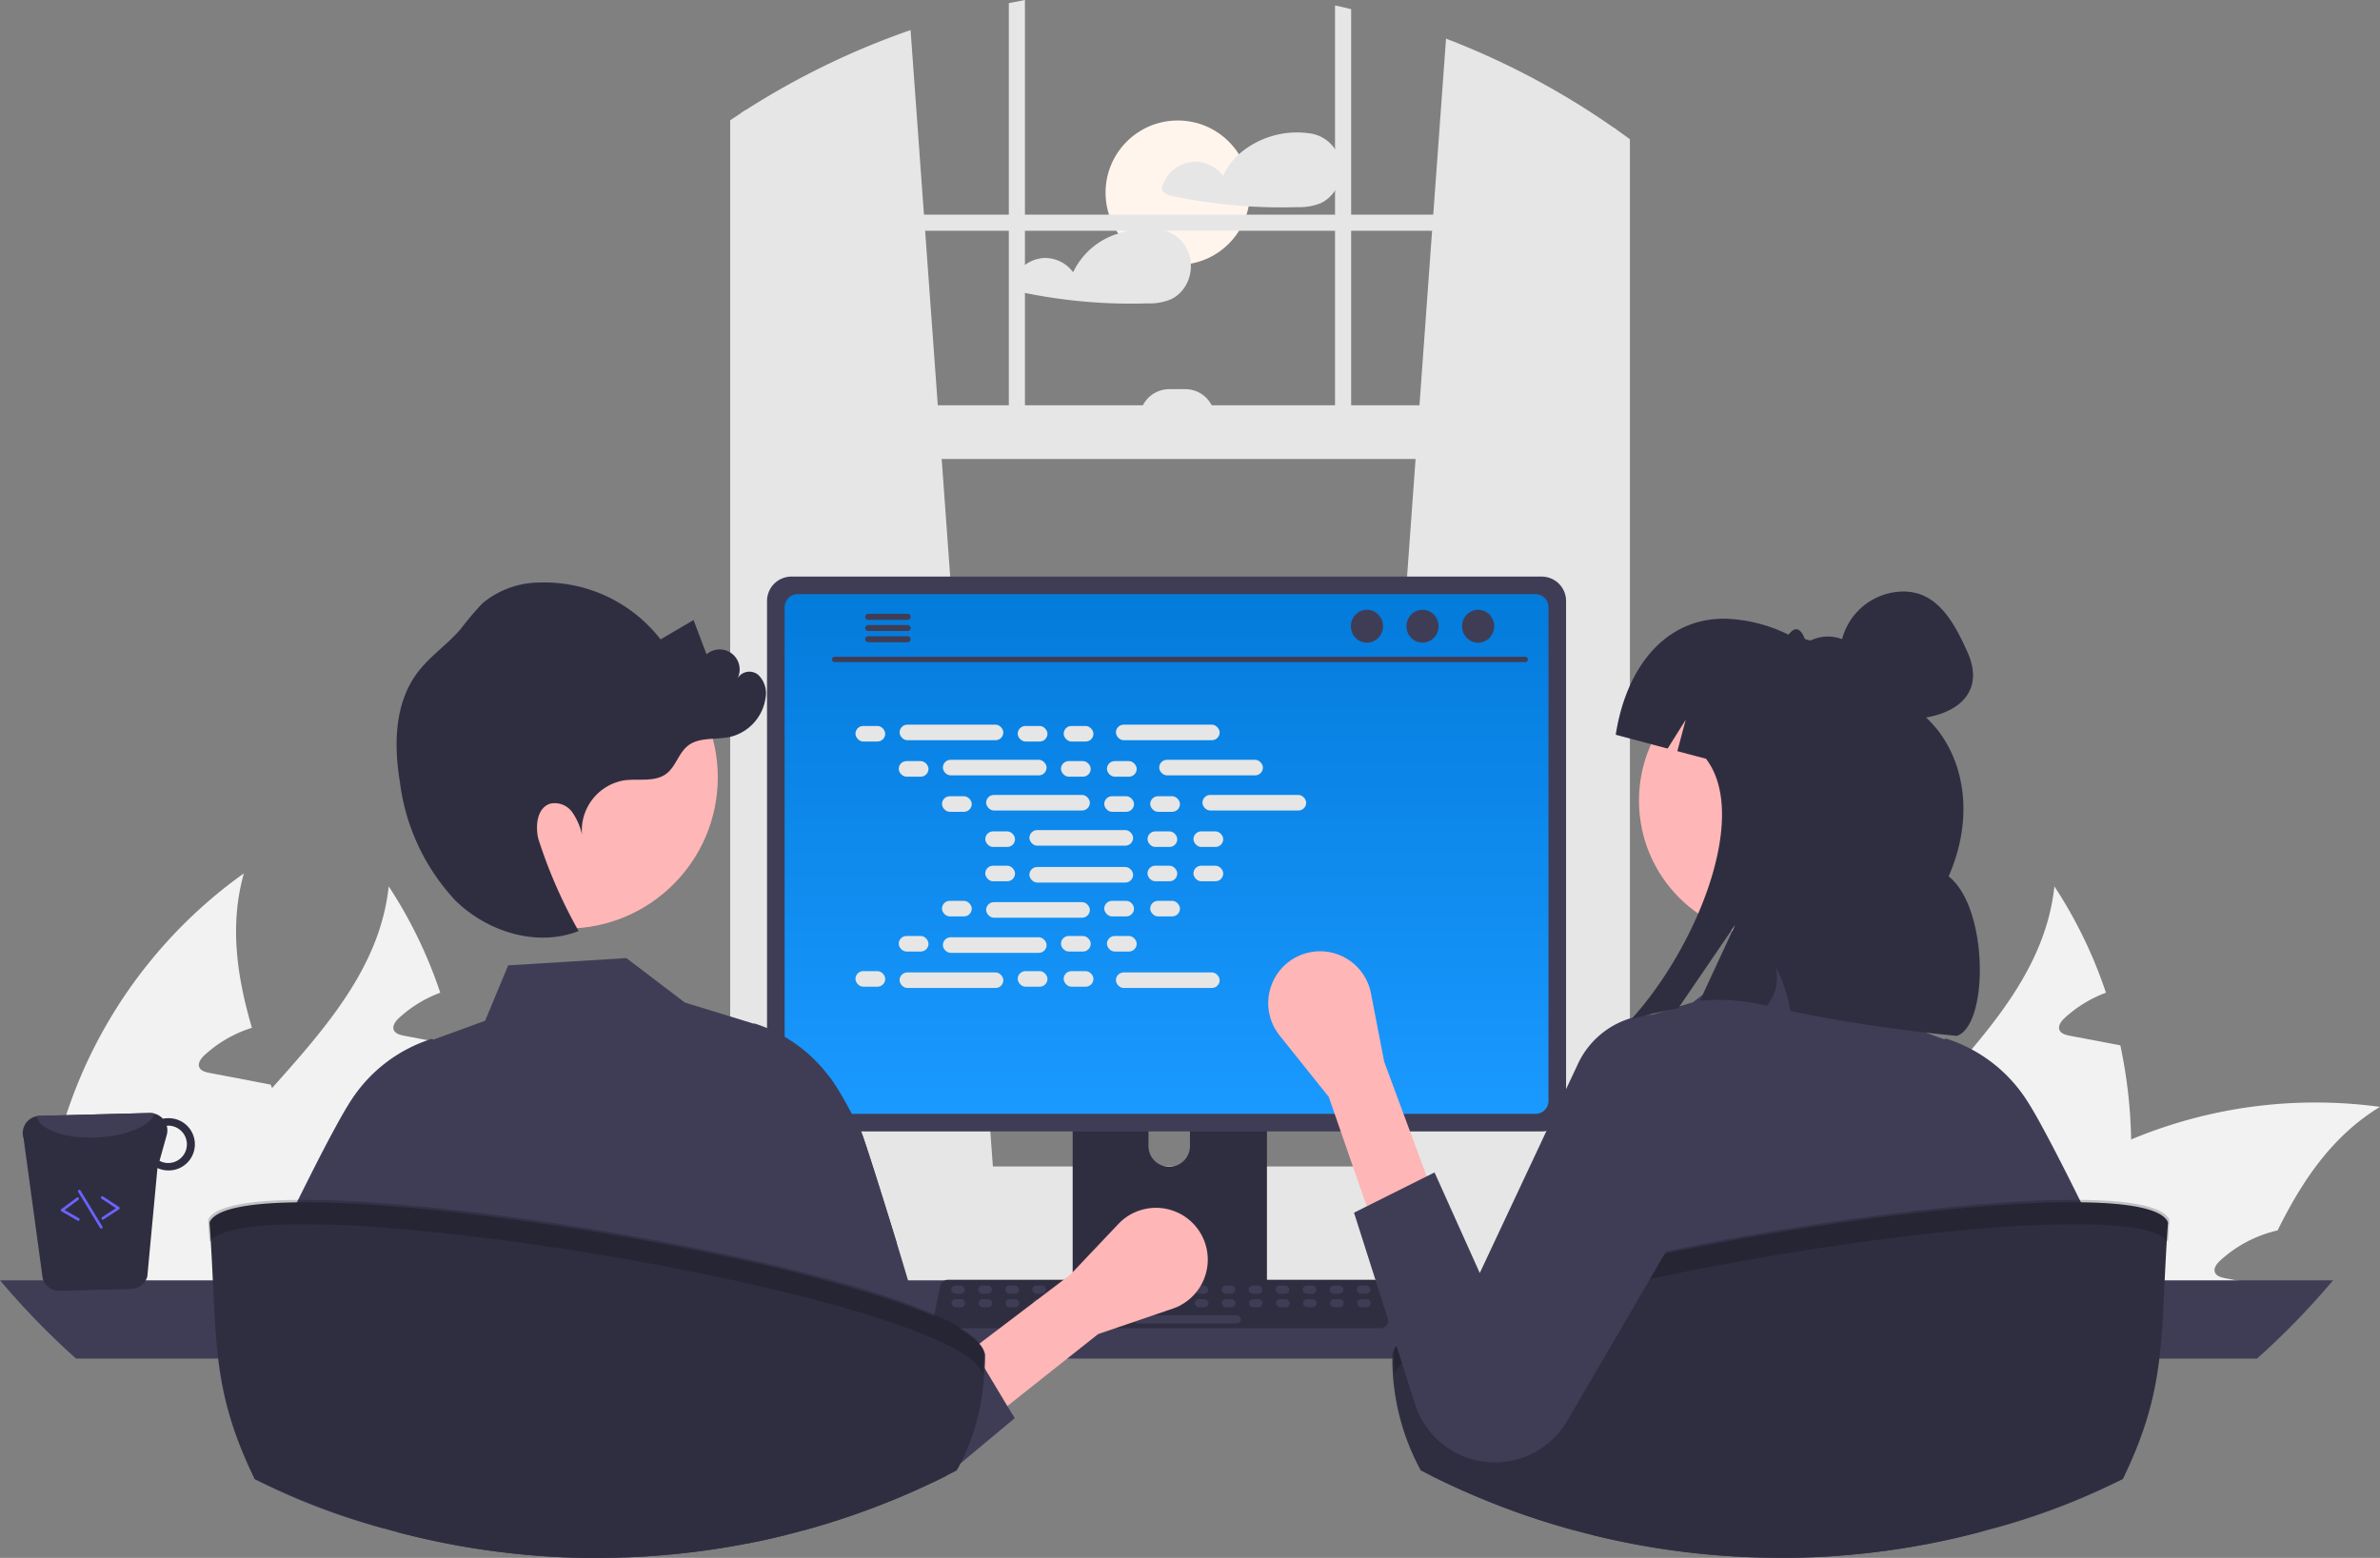 <svg id="undraw_pair_programming_re_or4x" xmlns="http://www.w3.org/2000/svg" xmlns:xlink="http://www.w3.org/1999/xlink" width="175.443" height="114.869" viewBox="0 0 175.443 114.869">
  <rect x="0" y="0" width="175.443" height="114.869" fill="#808080" stroke="none"/>
  <defs>
    <linearGradient id="linear-gradient" x1="0.5" x2="0.5" y2="1" gradientUnits="objectBoundingBox">
      <stop offset="0" stop-color="#037bdb"/>
      <stop offset="1" stop-color="#1a99ff"/>
    </linearGradient>
  </defs>
  <circle id="Ellipse_45" data-name="Ellipse 45" cx="5.322" cy="5.322" r="5.322" transform="translate(81.497 8.883)" fill="#fff5ec"/>
  <path id="Path_995" data-name="Path 995" d="M602.67,212.8a2.638,2.638,0,0,0-2.227-1.852h-.036a.285.285,0,0,0-.044-.01,6.5,6.5,0,0,0-5.1,1.555,4.775,4.775,0,0,0-1.162,1.6,2.575,2.575,0,0,0-2.159-1.052,2.628,2.628,0,0,0-2.352,1.9.3.3,0,0,0,.138.337,1.33,1.33,0,0,0,.556.283c.44.094.885.179,1.33.257q1.3.227,2.621.369.87.093,1.744.148c1.2.076,2.414.094,3.62.056a4.13,4.13,0,0,0,1.718-.3,2.552,2.552,0,0,0,.987-.859A2.9,2.9,0,0,0,602.67,212.8Z" transform="translate(-503.939 -201.119)" fill="#e6e6e6"/>
  <path id="Path_996" data-name="Path 996" d="M547.287,249.069a2.716,2.716,0,0,0-.112-.658,2.643,2.643,0,0,0-2.228-1.852.192.192,0,0,0-.034,0,.373.373,0,0,0-.046-.01,6.617,6.617,0,0,0-2.928.3,5.424,5.424,0,0,0-3.329,2.856,2.576,2.576,0,0,0-2.161-1.052,2.628,2.628,0,0,0-2.352,1.9.31.31,0,0,0,.138.337,1.343,1.343,0,0,0,.556.283c.442.094.885.179,1.331.257q1.3.227,2.619.369a38.9,38.9,0,0,0,5.366.2,4.136,4.136,0,0,0,1.718-.3,2.546,2.546,0,0,0,.985-.859A2.844,2.844,0,0,0,547.287,249.069Z" transform="translate(-459.505 -229.63)" fill="#e6e6e6"/>
  <path id="Path_997" data-name="Path 997" d="M853.869,508.41a34.255,34.255,0,0,1-1.484,10.719c-.037.126-.082.252-.126.378H830.422a19.594,19.594,0,0,1,1.476-4.451c1.817-3.857,4.784-7.158,7.714-10.437,4.035-4.517,7.974-9,8.6-14.872a33.741,33.741,0,0,1,3.8,7.841,9.214,9.214,0,0,0-3.049,1.869c-.245.23-.5.564-.378.883.119.267.445.356.734.415.7.133,1.395.267,2.092.393.549.111,1.105.215,1.661.319A36.417,36.417,0,0,1,853.869,508.41Z" transform="translate(-696.771 -424.39)" fill="#f2f2f2"/>
  <path id="Path_998" data-name="Path 998" d="M908.8,570.022c-3.5,2.129-5.726,5.422-7.544,9.109a9.316,9.316,0,0,0-4.235,2.225c-.252.23-.512.564-.378.883.111.267.445.356.734.415.69.134,1.395.267,2.084.393-.067.156-.133.319-.2.475H876.12a32.722,32.722,0,0,1,3.479-3.976c.274-.275.556-.534.846-.8a34.616,34.616,0,0,1,10.014-6.32A35.228,35.228,0,0,1,908.8,570.022Z" transform="translate(-733.36 -488.406)" fill="#f2f2f2"/>
  <path id="Path_999" data-name="Path 999" d="M812.388,515.663H791.781a33.468,33.468,0,0,1,.03-4.955,35.433,35.433,0,0,1,14.724-25.762c-1.068,3.805-.519,7.588.593,11.386-.156.052-.311.1-.452.156a9.216,9.216,0,0,0-3.049,1.869c-.245.23-.5.564-.378.883.111.267.445.356.734.415.7.134,1.394.267,2.084.393.556.111,1.113.215,1.669.326.26.044.519.1.779.148.037.089.059.171.1.252a68.617,68.617,0,0,1,3.4,10.911,25.466,25.466,0,0,1,.341,2.8C812.373,514.877,812.388,515.27,812.388,515.663Z" transform="translate(-665.77 -420.547)" fill="#f2f2f2"/>
  <path id="Path_1000" data-name="Path 1000" d="M237.869,508.41a34.255,34.255,0,0,1-1.484,10.719c-.037.126-.082.252-.126.378H214.422a19.6,19.6,0,0,1,1.476-4.451c1.817-3.857,4.784-7.158,7.714-10.437,4.035-4.517,7.974-9,8.6-14.872a33.736,33.736,0,0,1,3.8,7.841,9.216,9.216,0,0,0-3.049,1.869c-.245.23-.5.564-.378.883.119.267.445.356.734.415.7.133,1.395.267,2.092.393.549.111,1.105.215,1.662.319A36.424,36.424,0,0,1,237.869,508.41Z" transform="translate(-203.558 -424.39)" fill="#f2f2f2"/>
  <path id="Path_1001" data-name="Path 1001" d="M292.8,570.022c-3.5,2.129-5.726,5.422-7.544,9.109a9.317,9.317,0,0,0-4.236,2.225c-.252.23-.512.564-.378.883.111.267.445.356.734.415.69.134,1.395.267,2.084.393-.067.156-.133.319-.2.475H260.12a32.719,32.719,0,0,1,3.479-3.976c.274-.274.556-.534.846-.8a34.616,34.616,0,0,1,10.014-6.32,35.228,35.228,0,0,1,18.344-2.4Z" transform="translate(-240.147 -488.406)" fill="#f2f2f2"/>
  <path id="Path_1002" data-name="Path 1002" d="M196.388,515.663H175.781a33.472,33.472,0,0,1,.03-4.955,35.434,35.434,0,0,1,14.724-25.762c-1.068,3.805-.519,7.588.593,11.386-.156.052-.312.1-.452.156a9.216,9.216,0,0,0-3.049,1.869c-.245.23-.5.564-.378.883.111.267.445.356.734.415.7.134,1.395.267,2.084.393.556.111,1.113.215,1.669.326.26.044.519.1.779.148.037.089.059.171.1.252a68.612,68.612,0,0,1,3.4,10.911,25.481,25.481,0,0,1,.341,2.8C196.373,514.877,196.388,515.27,196.388,515.663Z" transform="translate(-172.558 -420.547)" fill="#f2f2f2"/>
  <path id="Path_1003" data-name="Path 1003" d="M664.33,259.779l18.412,1.635.2.018V182.867l-.2-.138a57.472,57.472,0,0,0-12.361-6.566l-.941,12.976-.086,1.188-.931,12.869-.287,3.959-3.773,52.165Z" transform="translate(-563.786 -173.314)" fill="#e6e6e6"/>
  <path id="Path_1004" data-name="Path 1004" d="M434.315,178.866c-.132.084-.263.167-.395.255v79.772l.395-.036,18.213-1.617-.034-.458-3.773-52.165-.287-3.959L447.5,187.79l-.086-1.188-.987-13.608A57.344,57.344,0,0,0,434.315,178.866Z" transform="translate(-379.304 -170.776)" fill="#e6e6e6"/>
  <path id="Path_1005" data-name="Path 1005" d="M430.741,202.709c-.265.171-.53.347-.791.524v80.336a4.139,4.139,0,0,0,2.781,4.118,3.04,3.04,0,0,0,.8.106h59.161a3.013,3.013,0,0,0,.8-.106,3.4,3.4,0,0,0,1.551-.929,4.568,4.568,0,0,0,1.232-3.189V204.631c-.327-.241-.656-.48-.989-.714l-.2-.138v79.79a3.209,3.209,0,0,1-.092.767,2.489,2.489,0,0,1-2.3,2.055H433.528a2.636,2.636,0,0,1-2.392-2.822V202.454C431,202.538,430.873,202.621,430.741,202.709Z" transform="translate(-376.125 -194.363)" fill="#e6e6e6"/>
  <rect id="Rectangle_86" data-name="Rectangle 86" width="65.132" height="1.188" transform="translate(54.418 15.827)" fill="#e6e6e6"/>
  <path id="Path_1006" data-name="Path 1006" d="M654.828,164.149c-.395-.1-.789-.189-1.188-.275v32.254h1.188Z" transform="translate(-555.227 -163.473)" fill="#e6e6e6"/>
  <path id="Path_1007" data-name="Path 1007" d="M534.188,161.864c-.4.074-.793.149-1.188.231v32.423h1.188Z" transform="translate(-458.634 -161.864)" fill="#e6e6e6"/>
  <path id="Path_1008" data-name="Path 1008" d="M368.86,598.688a5.324,5.324,0,0,0,.385,1.989,5.094,5.094,0,0,0,.349.71,5.4,5.4,0,0,0,.6.833,5.334,5.334,0,0,0,4.01,1.816h78a5.346,5.346,0,0,0,0-10.692h-78A5.351,5.351,0,0,0,368.86,598.688Z" transform="translate(-327.212 -507.337)" fill="#e6e6e6"/>
  <rect id="Rectangle_87" data-name="Rectangle 87" width="64.736" height="3.959" transform="translate(119.153 33.843) rotate(180)" fill="#e6e6e6"/>
  <path id="Path_1009" data-name="Path 1009" d="M0,0H5.543A2.178,2.178,0,0,1,3.365,2.178H2.178A2.178,2.178,0,0,1,0,0H0Z" transform="translate(89.557 30.873) rotate(180)" fill="#e6e6e6"/>
  <path id="Path_1010" data-name="Path 1010" d="M159.92,635.474a57.614,57.614,0,0,0,5.605,5.771H326.3a57.611,57.611,0,0,0,5.605-5.771Z" transform="translate(-159.92 -541.069)" fill="#3f3d56"/>
  <path id="Path_1011" data-name="Path 1011" d="M556.61,535.894v20.443h14.322V535.894a.687.687,0,0,0-.484-.658.634.634,0,0,0-.205-.032H557.3a.69.69,0,0,0-.692.69Zm5.589,7.024a1.529,1.529,0,1,1,3.058,0v2.372a1.529,1.529,0,1,1-3.058,0Z" transform="translate(-477.538 -460.786)" fill="#2f2e41"/>
  <path id="Path_1012" data-name="Path 1012" d="M556.39,637.944v1.971a.388.388,0,0,0,.385.387h13.64a.387.387,0,0,0,.385-.387v-1.971Z" transform="translate(-477.362 -543.047)" fill="#3f3d56"/>
  <path id="Path_1013" data-name="Path 1013" d="M443.58,376.946v37.327a1.8,1.8,0,0,0,1.794,1.794h55.314a1.8,1.8,0,0,0,1.794-1.794V376.946a1.8,1.8,0,0,0-1.794-1.792H445.374A1.8,1.8,0,0,0,443.58,376.946Z" transform="translate(-387.038 -332.639)" fill="#3f3d56"/>
  <path id="Path_1014" data-name="Path 1014" d="M450.09,382.615v36.4a.961.961,0,0,0,.959.959H505.44a.961.961,0,0,0,.959-.959v-36.4a.961.961,0,0,0-.959-.961H451.049A.961.961,0,0,0,450.09,382.615Z" transform="translate(-392.25 -337.843)" fill="url(#linear-gradient)"/>
  <path id="Path_1015" data-name="Path 1015" d="M505.192,638.629a.588.588,0,0,0,.462.221h32.359a.6.6,0,0,0,.582-.718l-.5-2.386a.6.6,0,0,0-.371-.433.578.578,0,0,0-.211-.04H506.155a.578.578,0,0,0-.211.04.6.6,0,0,0-.371.433l-.5,2.386A.6.6,0,0,0,505.192,638.629Z" transform="translate(-436.262 -540.909)" fill="#2f2e41"/>
  <rect id="Rectangle_88" data-name="Rectangle 88" width="0.997" height="0.598" rx="0.299" transform="translate(101.02 95.392) rotate(180)" fill="#3f3d56"/>
  <rect id="Rectangle_89" data-name="Rectangle 89" width="0.997" height="0.598" rx="0.299" transform="translate(99.027 95.392) rotate(180)" fill="#3f3d56"/>
  <rect id="Rectangle_90" data-name="Rectangle 90" width="0.997" height="0.598" rx="0.299" transform="translate(97.033 95.392) rotate(180)" fill="#3f3d56"/>
  <rect id="Rectangle_91" data-name="Rectangle 91" width="0.997" height="0.598" rx="0.299" transform="translate(95.04 95.392) rotate(180)" fill="#3f3d56"/>
  <rect id="Rectangle_92" data-name="Rectangle 92" width="0.997" height="0.598" rx="0.299" transform="translate(93.047 95.392) rotate(180)" fill="#3f3d56"/>
  <rect id="Rectangle_93" data-name="Rectangle 93" width="0.997" height="0.598" rx="0.299" transform="translate(91.053 95.392) rotate(180)" fill="#3f3d56"/>
  <rect id="Rectangle_94" data-name="Rectangle 94" width="0.997" height="0.598" rx="0.299" transform="translate(89.06 95.392) rotate(180)" fill="#3f3d56"/>
  <rect id="Rectangle_95" data-name="Rectangle 95" width="0.997" height="0.598" rx="0.299" transform="translate(87.067 95.392) rotate(180)" fill="#3f3d56"/>
  <rect id="Rectangle_96" data-name="Rectangle 96" width="0.997" height="0.598" rx="0.299" transform="translate(85.074 95.392) rotate(180)" fill="#3f3d56"/>
  <rect id="Rectangle_97" data-name="Rectangle 97" width="0.997" height="0.598" rx="0.299" transform="translate(83.08 95.392) rotate(180)" fill="#3f3d56"/>
  <rect id="Rectangle_98" data-name="Rectangle 98" width="0.997" height="0.598" rx="0.299" transform="translate(81.087 95.392) rotate(180)" fill="#3f3d56"/>
  <rect id="Rectangle_99" data-name="Rectangle 99" width="0.997" height="0.598" rx="0.299" transform="translate(79.094 95.392) rotate(180)" fill="#3f3d56"/>
  <rect id="Rectangle_100" data-name="Rectangle 100" width="0.997" height="0.598" rx="0.299" transform="translate(77.1 95.392) rotate(180)" fill="#3f3d56"/>
  <rect id="Rectangle_101" data-name="Rectangle 101" width="0.997" height="0.598" rx="0.299" transform="translate(75.107 95.392) rotate(180)" fill="#3f3d56"/>
  <rect id="Rectangle_102" data-name="Rectangle 102" width="0.997" height="0.598" rx="0.299" transform="translate(73.114 95.392) rotate(180)" fill="#3f3d56"/>
  <rect id="Rectangle_103" data-name="Rectangle 103" width="0.997" height="0.598" rx="0.299" transform="translate(71.121 95.392) rotate(180)" fill="#3f3d56"/>
  <rect id="Rectangle_104" data-name="Rectangle 104" width="0.997" height="0.598" rx="0.299" transform="translate(101.044 96.389) rotate(180)" fill="#3f3d56"/>
  <rect id="Rectangle_105" data-name="Rectangle 105" width="0.997" height="0.598" rx="0.299" transform="translate(99.05 96.389) rotate(180)" fill="#3f3d56"/>
  <rect id="Rectangle_106" data-name="Rectangle 106" width="0.997" height="0.598" rx="0.299" transform="translate(97.057 96.389) rotate(180)" fill="#3f3d56"/>
  <rect id="Rectangle_107" data-name="Rectangle 107" width="0.997" height="0.598" rx="0.299" transform="translate(95.064 96.389) rotate(180)" fill="#3f3d56"/>
  <rect id="Rectangle_108" data-name="Rectangle 108" width="0.997" height="0.598" rx="0.299" transform="translate(93.07 96.389) rotate(180)" fill="#3f3d56"/>
  <rect id="Rectangle_109" data-name="Rectangle 109" width="0.997" height="0.598" rx="0.299" transform="translate(91.077 96.389) rotate(180)" fill="#3f3d56"/>
  <rect id="Rectangle_110" data-name="Rectangle 110" width="0.997" height="0.598" rx="0.299" transform="translate(89.084 96.389) rotate(180)" fill="#3f3d56"/>
  <rect id="Rectangle_111" data-name="Rectangle 111" width="0.997" height="0.598" rx="0.299" transform="translate(87.09 96.389) rotate(180)" fill="#3f3d56"/>
  <rect id="Rectangle_112" data-name="Rectangle 112" width="0.997" height="0.598" rx="0.299" transform="translate(85.097 96.389) rotate(180)" fill="#3f3d56"/>
  <rect id="Rectangle_113" data-name="Rectangle 113" width="0.997" height="0.598" rx="0.299" transform="translate(83.104 96.389) rotate(180)" fill="#3f3d56"/>
  <rect id="Rectangle_114" data-name="Rectangle 114" width="0.997" height="0.598" rx="0.299" transform="translate(81.111 96.389) rotate(180)" fill="#3f3d56"/>
  <rect id="Rectangle_115" data-name="Rectangle 115" width="0.997" height="0.598" rx="0.299" transform="translate(79.117 96.389) rotate(180)" fill="#3f3d56"/>
  <rect id="Rectangle_116" data-name="Rectangle 116" width="0.997" height="0.598" rx="0.299" transform="translate(77.124 96.389) rotate(180)" fill="#3f3d56"/>
  <rect id="Rectangle_117" data-name="Rectangle 117" width="0.997" height="0.598" rx="0.299" transform="translate(75.131 96.389) rotate(180)" fill="#3f3d56"/>
  <rect id="Rectangle_118" data-name="Rectangle 118" width="0.997" height="0.598" rx="0.299" transform="translate(73.137 96.389) rotate(180)" fill="#3f3d56"/>
  <rect id="Rectangle_119" data-name="Rectangle 119" width="0.997" height="0.598" rx="0.299" transform="translate(71.144 96.389) rotate(180)" fill="#3f3d56"/>
  <rect id="Rectangle_120" data-name="Rectangle 120" width="7.973" height="0.598" rx="0.299" transform="translate(91.476 97.585) rotate(180)" fill="#3f3d56"/>
  <path id="Path_1016" data-name="Path 1016" d="M467.8,405.185h50.894a.2.2,0,0,0,0-.4H467.8a.2.2,0,0,0,0,.4Z" transform="translate(-406.267 -356.36)" fill="#3f3d56"/>
  <ellipse id="Ellipse_46" data-name="Ellipse 46" cx="1.186" cy="1.213" rx="1.186" ry="1.213" transform="translate(107.775 44.962)" fill="#3f3d56"/>
  <ellipse id="Ellipse_47" data-name="Ellipse 47" cx="1.186" cy="1.213" rx="1.186" ry="1.213" transform="translate(103.677 44.962)" fill="#3f3d56"/>
  <ellipse id="Ellipse_48" data-name="Ellipse 48" cx="1.186" cy="1.213" rx="1.186" ry="1.213" transform="translate(99.58 44.962)" fill="#3f3d56"/>
  <path id="Path_1017" data-name="Path 1017" d="M479.9,389.155a.218.218,0,0,0,.217.219h2.91a.22.22,0,0,0,0-.441h-2.91A.22.22,0,0,0,479.9,389.155Z" transform="translate(-416.118 -343.672)" fill="#3f3d56"/>
  <path id="Path_1018" data-name="Path 1018" d="M479.9,393.305a.218.218,0,0,0,.217.219h2.91a.22.22,0,1,0,0-.441h-2.91a.22.22,0,0,0-.217.221Z" transform="translate(-416.118 -346.995)" fill="#3f3d56"/>
  <path id="Path_1019" data-name="Path 1019" d="M479.9,397.453a.22.22,0,0,0,.217.221h2.91a.22.22,0,0,0,0-.441h-2.91A.218.218,0,0,0,479.9,397.453Z" transform="translate(-416.118 -350.318)" fill="#3f3d56"/>
  <rect id="Rectangle_121" data-name="Rectangle 121" width="2.194" height="1.148" rx="0.574" transform="translate(63.061 53.529)" fill="#e6e6e6"/>
  <rect id="Rectangle_122" data-name="Rectangle 122" width="2.194" height="1.148" rx="0.574" transform="translate(75.021 53.529)" fill="#e6e6e6"/>
  <rect id="Rectangle_123" data-name="Rectangle 123" width="2.194" height="1.148" rx="0.574" transform="translate(78.41 53.529)" fill="#e6e6e6"/>
  <rect id="Rectangle_124" data-name="Rectangle 124" width="7.647" height="1.148" rx="0.574" transform="translate(66.314 53.433)" fill="#e6e6e6"/>
  <rect id="Rectangle_125" data-name="Rectangle 125" width="7.647" height="1.148" rx="0.574" transform="translate(82.261 53.433)" fill="#e6e6e6"/>
  <rect id="Rectangle_126" data-name="Rectangle 126" width="2.194" height="1.148" rx="0.574" transform="translate(66.251 56.12)" fill="#e6e6e6"/>
  <rect id="Rectangle_127" data-name="Rectangle 127" width="2.194" height="1.148" rx="0.574" transform="translate(78.21 56.12)" fill="#e6e6e6"/>
  <rect id="Rectangle_128" data-name="Rectangle 128" width="2.194" height="1.148" rx="0.574" transform="translate(81.599 56.12)" fill="#e6e6e6"/>
  <rect id="Rectangle_129" data-name="Rectangle 129" width="7.647" height="1.148" rx="0.574" transform="translate(69.504 56.024)" fill="#e6e6e6"/>
  <rect id="Rectangle_130" data-name="Rectangle 130" width="7.647" height="1.148" rx="0.574" transform="translate(85.45 56.024)" fill="#e6e6e6"/>
  <rect id="Rectangle_131" data-name="Rectangle 131" width="2.194" height="1.148" rx="0.574" transform="translate(69.44 58.711)" fill="#e6e6e6"/>
  <rect id="Rectangle_132" data-name="Rectangle 132" width="2.194" height="1.148" rx="0.574" transform="translate(81.4 58.711)" fill="#e6e6e6"/>
  <rect id="Rectangle_133" data-name="Rectangle 133" width="2.194" height="1.148" rx="0.574" transform="translate(84.788 58.711)" fill="#e6e6e6"/>
  <rect id="Rectangle_134" data-name="Rectangle 134" width="7.647" height="1.148" rx="0.574" transform="translate(72.693 58.615)" fill="#e6e6e6"/>
  <rect id="Rectangle_135" data-name="Rectangle 135" width="7.647" height="1.148" rx="0.574" transform="translate(88.639 58.615)" fill="#e6e6e6"/>
  <rect id="Rectangle_136" data-name="Rectangle 136" width="2.194" height="1.148" rx="0.574" transform="translate(72.629 61.302)" fill="#e6e6e6"/>
  <rect id="Rectangle_137" data-name="Rectangle 137" width="2.194" height="1.148" rx="0.574" transform="translate(84.589 61.302)" fill="#e6e6e6"/>
  <rect id="Rectangle_138" data-name="Rectangle 138" width="2.194" height="1.148" rx="0.574" transform="translate(87.977 61.302)" fill="#e6e6e6"/>
  <rect id="Rectangle_139" data-name="Rectangle 139" width="7.647" height="1.148" rx="0.574" transform="translate(75.882 61.207)" fill="#e6e6e6"/>
  <rect id="Rectangle_140" data-name="Rectangle 140" width="2.194" height="1.148" rx="0.574" transform="translate(75.021 71.607)" fill="#e6e6e6"/>
  <rect id="Rectangle_141" data-name="Rectangle 141" width="2.194" height="1.148" rx="0.574" transform="translate(78.41 71.607)" fill="#e6e6e6"/>
  <rect id="Rectangle_142" data-name="Rectangle 142" width="7.647" height="1.148" rx="0.574" transform="translate(82.261 71.702)" fill="#e6e6e6"/>
  <rect id="Rectangle_143" data-name="Rectangle 143" width="2.194" height="1.148" rx="0.574" transform="translate(63.061 71.607)" fill="#e6e6e6"/>
  <rect id="Rectangle_144" data-name="Rectangle 144" width="7.647" height="1.148" rx="0.574" transform="translate(66.314 71.702)" fill="#e6e6e6"/>
  <rect id="Rectangle_145" data-name="Rectangle 145" width="2.194" height="1.148" rx="0.574" transform="translate(66.251 69.015)" fill="#e6e6e6"/>
  <rect id="Rectangle_146" data-name="Rectangle 146" width="2.194" height="1.148" rx="0.574" transform="translate(78.21 69.015)" fill="#e6e6e6"/>
  <rect id="Rectangle_147" data-name="Rectangle 147" width="2.194" height="1.148" rx="0.574" transform="translate(81.599 69.015)" fill="#e6e6e6"/>
  <rect id="Rectangle_148" data-name="Rectangle 148" width="7.647" height="1.148" rx="0.574" transform="translate(69.504 69.111)" fill="#e6e6e6"/>
  <rect id="Rectangle_149" data-name="Rectangle 149" width="2.194" height="1.148" rx="0.574" transform="translate(69.44 66.424)" fill="#e6e6e6"/>
  <rect id="Rectangle_150" data-name="Rectangle 150" width="2.194" height="1.148" rx="0.574" transform="translate(81.4 66.424)" fill="#e6e6e6"/>
  <rect id="Rectangle_151" data-name="Rectangle 151" width="2.194" height="1.148" rx="0.574" transform="translate(84.788 66.424)" fill="#e6e6e6"/>
  <rect id="Rectangle_152" data-name="Rectangle 152" width="7.647" height="1.148" rx="0.574" transform="translate(72.693 66.52)" fill="#e6e6e6"/>
  <rect id="Rectangle_153" data-name="Rectangle 153" width="2.194" height="1.148" rx="0.574" transform="translate(72.629 63.833)" fill="#e6e6e6"/>
  <rect id="Rectangle_154" data-name="Rectangle 154" width="2.194" height="1.148" rx="0.574" transform="translate(84.589 63.833)" fill="#e6e6e6"/>
  <rect id="Rectangle_155" data-name="Rectangle 155" width="2.194" height="1.148" rx="0.574" transform="translate(87.977 63.833)" fill="#e6e6e6"/>
  <rect id="Rectangle_156" data-name="Rectangle 156" width="7.647" height="1.148" rx="0.574" transform="translate(75.882 63.928)" fill="#e6e6e6"/>
  <path id="Path_1020" data-name="Path 1020" d="M305.013,554.408c-.044.022-.088.044-.132.064q-.416.206-.837.407-1.262.6-2.555,1.142a56.912,56.912,0,0,1-6.971,2.4c-.4-2.486-.785-8.348-1.156-12.66-.07-.811-.14-1.567-.209-2.234a19.364,19.364,0,0,0-.377-2.607.871.871,0,0,0-.078-.193c.038.345.078,1.373.116,2.8.02.668.038,1.423.058,2.234.094,4.15.191,9.8.289,13.012-.277.068-.556.136-.835.2-.175.042-.353.082-.53.12-.215.048-.431.1-.646.14s-.451.094-.676.138a57.828,57.828,0,0,1-11.174,1.084c-.249,0-.5,0-.746,0-.076,0-.151,0-.229,0-.219,0-.446-.008-.678-.014a57.525,57.525,0,0,1-13.124-1.892l.173-12.779.03-2.234.012-.847a3.025,3.025,0,0,0-.175.847c-.07.544-.142,1.316-.213,2.234-.273,3.54-.554,9.251-.845,12.5a48.051,48.051,0,0,1-9.115-3.45l-.367-.183c.022-.154.046-.307.068-.464.357-2.48-.064-5.707.331-8.4.3-2.079.612-4.076.925-5.771a21.076,21.076,0,0,1,1.144-4.421c.439-.9.877-1.784,1.3-2.631l.54-1.074c.1-.189.191-.377.285-.56.427-.835.829-1.607,1.2-2.29.259-.48.5-.915.718-1.3.257-.448.484-.819.672-1.1a11.024,11.024,0,0,1,5.836-4.427l.06-.016.058.024.066.03,3.8-1.389,1.7-4.084,8.713-.536,1.407,1.07.72.548.767.584,1.411,1.074.4.124.6.183,4.076,1.252.042-.018.06.016a11,11,0,0,1,5.454,3.887c.136.175.261.357.383.54.331.49.777,1.266,1.3,2.239.217.4.447.835.688,1.3.146.277,1.4,4.2,2.623,8.2,1.142,3.747,2.254,7.569,2.4,8.549.026.181.054.365.08.546.165,1.134.329,2.276.486,3.391.233,1.653.46,3.247.678,4.672Z" transform="translate(-235.265 -445.583)" fill="#3f3d56"/>
  <path id="Path_1021" data-name="Path 1021" d="M290.779,447.31l-1.694-6.536-1.5,5.64Z" transform="translate(-230.265 -352.915)" opacity="0.2"/>
  <path id="Path_1022" data-name="Path 1022" d="M169.819,585.838a1.279,1.279,0,0,0,1.232.863l5.281-.136a1.261,1.261,0,0,0,1.192-.928l.747-7.991a1.953,1.953,0,0,0,.845.174,1.926,1.926,0,1,0-.1-3.85,1.632,1.632,0,0,0-.346.036,1.305,1.305,0,0,0-.972-.419l-8.123.21a1.171,1.171,0,0,0-.2.025,1.269,1.269,0,0,0-.971,1.647Zm8.606-8.734.532-1.9a1.3,1.3,0,0,0,0-.673c.026,0,.049-.012.074-.012a1.377,1.377,0,1,1,.064,2.754,1.3,1.3,0,0,1-.675-.165Z" transform="translate(-166.664 -491.518)" fill="#2f2e41"/>
  <path id="Path_1023" data-name="Path 1023" d="M173.541,573.819c.173.99,2.119,1.685,4.458,1.564,2.151-.1,3.91-.854,4.233-1.75a1.2,1.2,0,0,0-.368-.049l-8.123.21A1.165,1.165,0,0,0,173.541,573.819Z" transform="translate(-170.826 -491.516)" fill="#3f3d56"/>
  <path id="Path_1024" data-name="Path 1024" d="M197.378,606.082a.1.1,0,0,0,.03-.013l1.147-.751a.1.1,0,0,0,0-.167l-1.192-.781a.1.1,0,0,0-.109.167l1.065.7-1.019.667a.1.1,0,0,0,.079.18Z" transform="translate(-189.776 -516.153)" fill="#6c63ff"/>
  <path id="Path_1025" data-name="Path 1025" d="M183.7,606.5a.1.1,0,0,0,.025-.183l-1.057-.606,1.022-.759a.1.1,0,0,0-.119-.16l-1.144.85a.1.1,0,0,0,.01.166l1.189.682A.1.1,0,0,0,183.7,606.5Z" transform="translate(-177.905 -516.488)" fill="#6c63ff"/>
  <path id="Path_1026" data-name="Path 1026" d="M190.457,604.8a.093.093,0,0,0,.027-.012.1.1,0,0,0,.033-.137l-1.626-2.673a.1.1,0,0,0-.17.1l1.626,2.673A.1.1,0,0,0,190.457,604.8Z" transform="translate(-182.969 -514.21)" fill="#6c63ff"/>
  <path id="Path_1027" data-name="Path 1027" d="M740.25,554.623c-.122.062-.245.124-.367.183a48.06,48.06,0,0,1-9.115,3.45c-.291-3.249-.572-8.96-.845-12.5-.072-.919-.144-1.69-.213-2.234a3.03,3.03,0,0,0-.175-.847l.012.847.03,2.234.173,12.779a57.528,57.528,0,0,1-13.124,1.892c-.231.006-.459.01-.678.014-.078,0-.153,0-.229,0-.249,0-.5,0-.745,0a57.664,57.664,0,0,1-13.861-1.68c.1-3.215.2-8.862.289-13.012.02-.811.038-1.567.058-2.234.038-1.427.078-2.456.116-2.8a.871.871,0,0,0-.078.193,19.366,19.366,0,0,0-.377,2.607c-.07.668-.14,1.423-.209,2.234-.371,4.312-.757,10.174-1.156,12.659a56.916,56.916,0,0,1-6.971-2.4q-1.794-.747-3.524-1.613c.219-1.435.448-3.044.684-4.712.183-1.294.373-2.623.566-3.937.3-2.029,10.457-23.942,12.851-24.709l.06-.016.042.018,4.076-1.252.6-.183.4-.124,1.411-1.074.767-.584.72-.548,1.407-1.07,8.713.536,1.7,4.084,3.8,1.389.066-.03.058-.024.06.016a11.024,11.024,0,0,1,5.836,4.427c.187.281.415.652.672,1.1.219.381.458.815.718,1.3.369.684.771,1.455,1.2,2.29.094.183.189.371.285.56q.266.526.54,1.074c.425.847.863,1.732,1.3,2.631a21.08,21.08,0,0,1,1.144,4.421c.313,1.694.624,3.692.925,5.771.395,2.7-.026,5.922.331,8.4C740.2,554.316,740.228,554.469,740.25,554.623Z" transform="translate(-583.746 -445.581)" fill="#3f3d56"/>
  <circle id="Ellipse_49" data-name="Ellipse 49" cx="10.133" cy="10.133" r="10.133" transform="translate(120.818 48.9)" fill="#ffb6b6"/>
  <path id="Path_1028" data-name="Path 1028" d="M575.659,447.31l1.694-6.536,1.5,5.64Z" transform="translate(-460.913 -352.915)" opacity="0.2"/>
  <path id="Path_1029" data-name="Path 1029" d="M732.041,608.087c-.606,8.348.022,12.024-3.323,18.906a57.048,57.048,0,0,1-9.472,3.632q-.508.143-1.018.279A57.54,57.54,0,0,1,705.1,632.8c-.231.006-.458.01-.678.014-.078,0-.154,0-.229,0-.249,0-.5,0-.745,0a57.656,57.656,0,0,1-13.861-1.68q-.682-.167-1.357-.353a56.915,56.915,0,0,1-6.971-2.4q-1.794-.748-3.524-1.613c-.261-.132-.522-.263-.779-.4a17.168,17.168,0,0,1-2.089-8.547C675.784,611.976,730.02,603.04,732.041,608.087Z" transform="translate(-572.224 -517.949)" fill="#2f2e41"/>
  <path id="Path_1030" data-name="Path 1030" d="M732.458,608.805c.031-.517.065-1.051.106-1.607-2.021-5.047-56.257,3.889-57.172,9.741,0,.537.026,1.057.064,1.566C677.672,612.729,729.2,604.236,732.458,608.805Z" transform="translate(-572.643 -517.239)" opacity="0.2"/>
  <path id="Path_1031" data-name="Path 1031" d="M636.751,534.147l4.452-2.226-3.71-10.016-.978-5.051a3.819,3.819,0,0,0-6.235-2.174h0a3.819,3.819,0,0,0-.5,5.286l3.629,4.537Z" transform="translate(-535.455 -443.616)" fill="#ffb6b6"/>
  <path id="Path_1032" data-name="Path 1032" d="M666.594,548.819l-5.936,2.968,4.5,14.114a6.175,6.175,0,0,0,4.452,4.129h0a6.175,6.175,0,0,0,6.725-2.83l11.945-20.474a6.3,6.3,0,0,0-2.032-8.568h0a6.3,6.3,0,0,0-9.029,2.544l-7.291,15.535Z" transform="translate(-560.846 -462.369)" fill="#3f3d56"/>
  <circle id="Ellipse_50" data-name="Ellipse 50" cx="11.15" cy="11.15" r="11.15" transform="translate(30.612 46.168)" fill="#ffb6b6"/>
  <path id="Path_1033" data-name="Path 1033" d="M308.093,384.013c.907-1.222,2.21-2.091,3.206-3.24a22.08,22.08,0,0,1,1.616-1.91,6.636,6.636,0,0,1,4.29-1.532,10.825,10.825,0,0,1,8.837,4.194l2.431-1.425.96,2.527a1.473,1.473,0,0,1,2.245,1.843,1.019,1.019,0,0,1,1.563-.329,1.883,1.883,0,0,1,.538,1.715,3.453,3.453,0,0,1-2.6,2.856c-1.057.236-2.288-.012-3.134.664-.678.542-.883,1.529-1.576,2.053-.853.646-2.059.347-3.119.49a3.748,3.748,0,0,0-3.1,4.006,4.646,4.646,0,0,0-.725-1.666,1.582,1.582,0,0,0-1.607-.624c-.966.29-1.124,1.606-.89,2.587A36.262,36.262,0,0,0,320,403.029c-3.055,1.205-6.7.066-9.053-2.221a15.6,15.6,0,0,1-4.12-8.766C306.369,389.293,306.434,386.25,308.093,384.013Z" transform="translate(-277.348 -334.379)" fill="#2f2e41"/>
  <path id="Path_1034" data-name="Path 1034" d="M782,409.718c2.121-4.863.92-9.339-1.666-11.713v0c-1.017-2.278-2.368-4.036-3.915-4.449a11.873,11.873,0,0,0-2.278-1.332,2.968,2.968,0,0,0-2.328.106l-.411-.11c-.349-.891-.757-.909-1.212-.323a11.263,11.263,0,0,0-4.73-1.18c-4.577,0-7.284,3.875-8,8.559l3.825,1.019,1.33-2.119-.614,2.31,2.111.56c3.213,4.184-.632,13.836-5.505,19.205q1.74-.481,3.466-.813l4.182-6.131-2.591,5.581a15.221,15.221,0,0,1,4.937.373,3.224,3.224,0,0,0,.638-2.906,11.115,11.115,0,0,1,1.092,3.295,116.461,116.461,0,0,0,12.269,1.83C784.953,420.711,784.959,412.042,782,409.718Z" transform="translate(-638.354 -345.099)" fill="#2f2e41"/>
  <path id="Path_1035" data-name="Path 1035" d="M849.777,385.143c1.554,3.479-1.581,4.975-4.453,4.933a4.816,4.816,0,0,1-4.933-4.453,4.7,4.7,0,0,1,4.453-4.933C847.436,380.557,848.718,382.774,849.777,385.143Z" transform="translate(-704.747 -337.067)" fill="#2f2e41"/>
  <path id="Path_1036" data-name="Path 1036" d="M515.622,624.3l-2.559-4.269,8.51-6.456,3.538-3.736a3.819,3.819,0,0,1,6.427,1.516h0a3.819,3.819,0,0,1-2.42,4.725l-5.5,1.877Z" transform="translate(-442.671 -519.587)" fill="#ffb6b6"/>
  <path id="Path_1037" data-name="Path 1037" d="M448.782,585.069,444.8,588.39l-1.074.9-.126.1q-.416.206-.837.407-1.262.6-2.555,1.142a56.891,56.891,0,0,1-6.971,2.4q-.676.185-1.357.353c-.277.068-.556.136-.835.2-.175.042-.353.082-.53.12-.215.048-.431.1-.646.14s-.451.094-.676.138a6.172,6.172,0,0,1-1.918-4.473c0-.054,0-.11,0-.165l.64-16.411.283-7.274a6.3,6.3,0,0,1,6.317-6.135c.191,0,.381.01.568.028.136.175.261.357.383.54.331.49.777,1.266,1.3,2.238.217.4.447.835.688,1.3.146.277,1.4,4.2,2.623,8.2l-.538,4.18-.973,7.535,3.991-2.619,2.81-1.846.333.556.867,1.447,1.674,2.791Z" transform="translate(-373.981 -480.5)" fill="#3f3d56"/>
  <path id="Path_1038" data-name="Path 1038" d="M294.574,617.831c0,.339-.01.672-.028,1a19.386,19.386,0,0,1-.315,2.7,15.777,15.777,0,0,1-1.457,4.307c-.092.181-.189.361-.289.536-.257.135-.518.267-.779.4-.044.022-.088.044-.132.064q-1.665.828-3.393,1.549a56.93,56.93,0,0,1-6.971,2.4q-.676.185-1.357.353-1.331.329-2.687.6a57.818,57.818,0,0,1-11.174,1.084c-.249,0-.5,0-.746,0-.076,0-.151,0-.229,0-.219,0-.447-.008-.678-.014a57.519,57.519,0,0,1-13.124-1.892q-.511-.134-1.019-.279A57.044,57.044,0,0,1,240.725,627c-3.345-6.883-2.717-10.558-3.323-18.906,1.244-3.108,22.287-.913,38.489,2.6a114.308,114.308,0,0,1,11.627,3.072c3.3,1.1,5.687,2.222,6.624,3.275A1.583,1.583,0,0,1,294.574,617.831Z" transform="translate(-221.958 -517.952)" fill="#2f2e41"/>
  <path id="Path_1039" data-name="Path 1039" d="M236.983,608.805c-.031-.517-.066-1.051-.106-1.607,2.021-5.047,56.257,3.889,57.172,9.741,0,.537-.025,1.057-.064,1.566C291.769,612.729,240.244,604.236,236.983,608.805Z" transform="translate(-221.537 -517.239)" opacity="0.2"/>
</svg>
